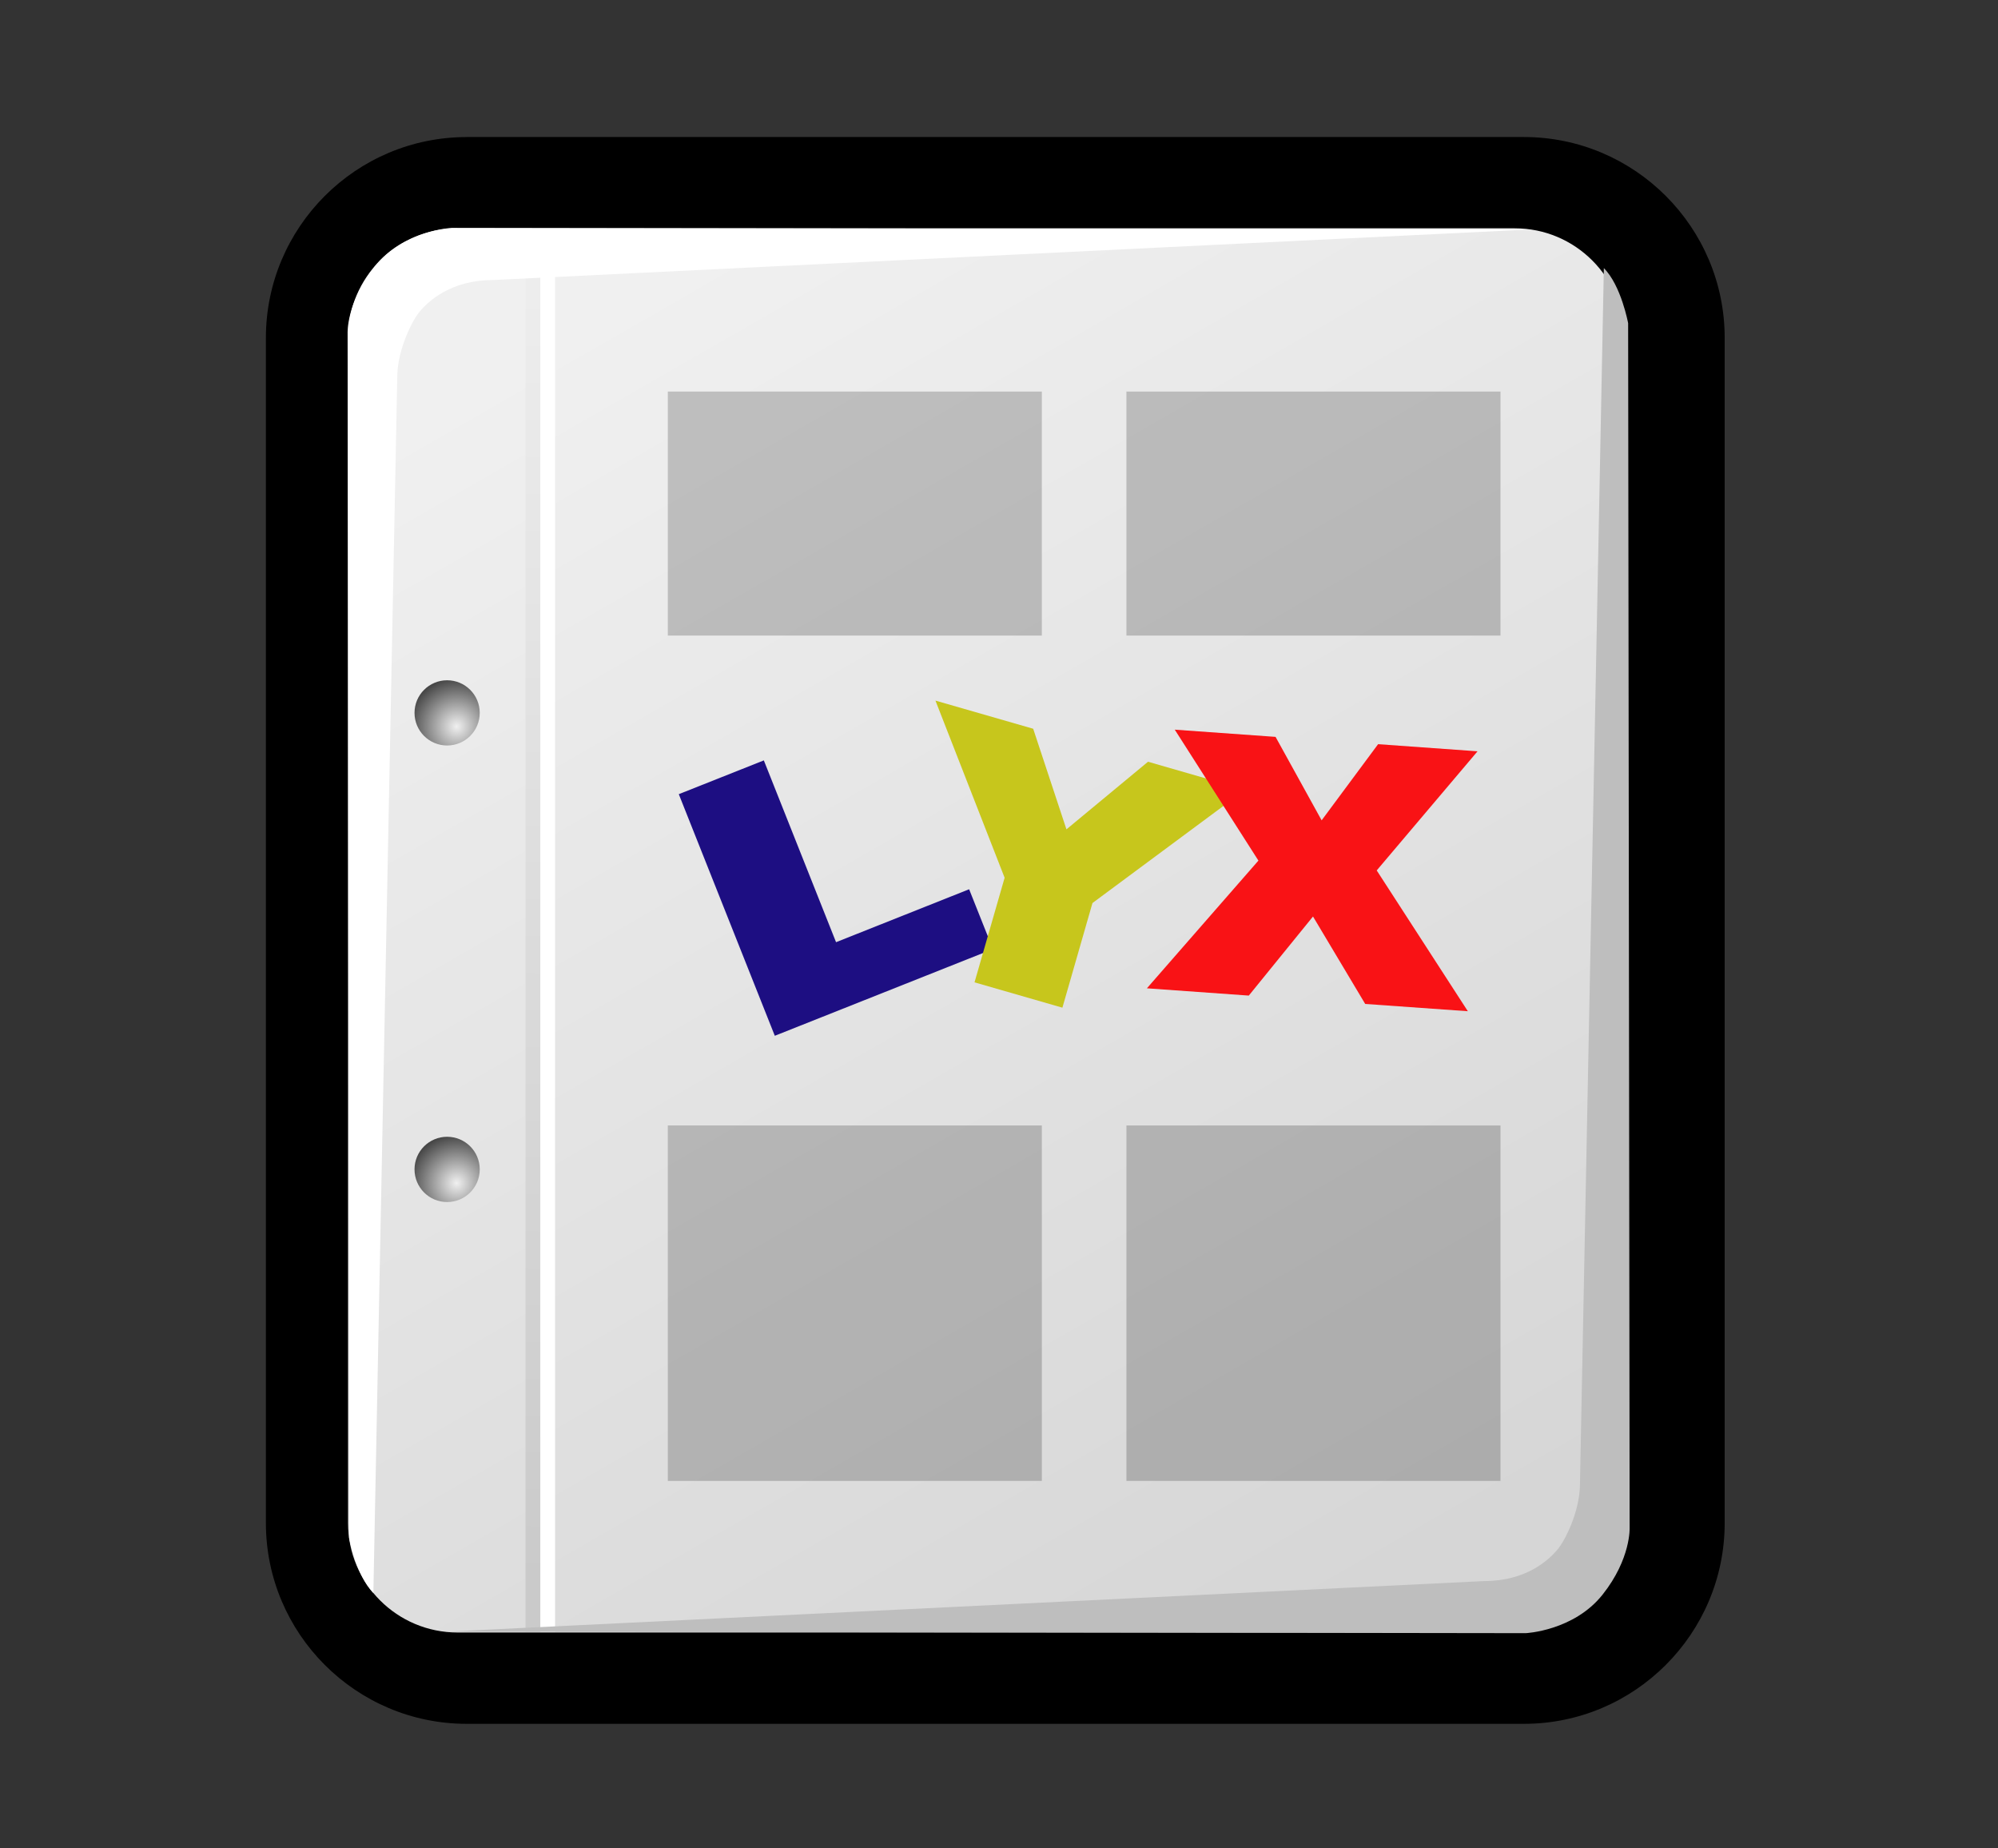 <?xml version="1.0" encoding="iso-8859-1"?>
<!-- Generator: Adobe Illustrator 9.0, SVG Export Plug-In  -->
<!DOCTYPE svg PUBLIC "-//W3C//DTD SVG 20000303 Stylable//EN"   "http://www.w3.org/TR/2000/03/WD-SVG-20000303/DTD/svg-20000303-stylable.dtd">
<svg  width="51.902pt" height="48pt" viewBox="0 0 51.902 48" xml:space="preserve">
	<rect x="0" y="0" width="51.902" height="48" fill="#333333" stroke="none"/>
	<g id="Layer_x0020_1" style="fill-rule:nonzero;clip-rule:nonzero;fill:#FFFFFF;stroke:#000000;stroke-miterlimit:4;">
		<path style="fill:#000000;stroke:none;" d="M12.124,3.56c-2.877,0-5.217,2.34-5.217,5.217v30.779c0,2.877,2.34,5.218,5.217,5.218h27.461c2.877,0,5.217-2.341,5.217-5.218V8.776c0-2.876-2.34-5.217-5.217-5.217H12.124z"/>
		<linearGradient id="aigrd1" gradientUnits="userSpaceOnUse" x1="16.175" y1="7.763" x2="35.49" y2="41.316">
			<stop  offset="0" style="stop-color:#F0F0F0"/>
			<stop  offset="1" style="stop-color:#D6D6D6"/>
		</linearGradient>
		<path style="fill:url(#aigrd1);stroke:none;" d="M42.195,39.556c0,1.572-1.275,2.846-2.846,2.846H11.887c-1.572,0-2.846-1.273-2.846-2.846V8.776c0-1.571,1.274-2.846,2.846-2.846h27.462c1.57,0,2.846,1.274,2.846,2.846v30.779z"/>
		<g>
			<radialGradient id="aigrd2" cx="11.861" cy="30.729" r="1.247" fx="11.861" fy="30.729" gradientUnits="userSpaceOnUse">
				<stop  offset="0" style="stop-color:#F0F0F0"/>
				<stop  offset="1" style="stop-color:#474747"/>
			</radialGradient>
			<path style="fill:url(#aigrd2);stroke:none;" d="M12.462,30.373c0,0.468-0.379,0.848-0.847,0.848s-0.847-0.38-0.847-0.848s0.379-0.847,0.847-0.847s0.847,0.379,0.847,0.847z"/>
			<radialGradient id="aigrd3" cx="11.861" cy="18.871" r="1.247" fx="11.861" fy="18.871" gradientUnits="userSpaceOnUse">
				<stop  offset="0" style="stop-color:#F0F0F0"/>
				<stop  offset="1" style="stop-color:#474747"/>
			</radialGradient>
			<path style="fill:url(#aigrd3);stroke:none;" d="M12.462,18.516c0,0.468-0.379,0.847-0.847,0.847s-0.847-0.379-0.847-0.847c0-0.468,0.379-0.847,0.847-0.847s0.847,0.379,0.847,0.847z"/>
		</g>
		<path style="stroke:none;" d="M14.419,42.383h-0.383V6.557h0.383v35.826z"/>
		<linearGradient id="aigrd4" gradientUnits="userSpaceOnUse" x1="14.056" y1="7.554" x2="13.633" y2="41.082">
			<stop  offset="0" style="stop-color:#EDEDED"/>
			<stop  offset="1" style="stop-color:#CACACA"/>
		</linearGradient>
		<path style="fill:url(#aigrd4);stroke:none;" d="M14.034,42.383h-0.383V6.557h0.383v35.826z"/>
		<path style="stroke:none;" d="M10.32,9.762L9.699,41.375c-0.451-0.451-0.631-1.432-0.631-1.432L9.03,8.66c0,0-0.038-0.807,0.703-1.739c0.749-0.944,1.997-1.001,1.997-1.001l28.022,0.04L12.809,7.273c-1.088,0-1.671,0.539-1.909,0.822
			c-0.192,0.229-0.567,0.973-0.58,1.666z"/>
		<path style="fill:#BEBEBE;stroke:none;" d="M41.042,38.577l0.621-31.613c0.451,0.451,0.631,1.431,0.631,1.431l0.039,31.284c0,0,0.037,0.807-0.703,1.739c-0.75,0.944-1.998,1.001-1.998,1.001l-28.021-0.04l26.943-1.313c1.088,0,1.67-0.539,1.908-0.822
			c0.193-0.229,0.568-0.974,0.58-1.666z"/>
	</g>
	<g id="Layer_x0020_5" style="fill-rule:nonzero;clip-rule:nonzero;stroke:#000000;stroke-miterlimit:4;">
		<path style="opacity:0.2;stroke:none;" d="M38.978,16.508h-9.717V10.17h9.717v6.338z"/>
		<path style="opacity:0.2;stroke:none;" d="M27.064,16.508h-9.716V10.17h9.716v6.338z"/>
		<path style="opacity:0.2;stroke:none;" d="M38.978,38.465h-9.717v-9.233h9.717v9.233z"/>
		<path style="opacity:0.2;stroke:none;" d="M27.064,38.465h-9.716v-9.233h9.716v9.233z"/>
		<g>
			<path style="fill:#1D0E82;stroke:none;" d="M17.634,20.627l2.208-0.877l1.876,4.722l3.457-1.375l0.618,1.554l-5.666,2.252l-2.494-6.275z"/>
			<path style="fill:#C7C61C;stroke:none;" d="M24.3,18.197l2.539,0.731l0.864,2.613l2.119-1.756l2.526,0.728l-3.969,2.942l-0.781,2.718l-2.283-0.658l0.782-2.717L24.3,18.197z"/>
			<path style="fill:#F91215;stroke:none;" d="M30.517,18.952l2.618,0.187l1.197,2.168l1.467-1.978l2.583,0.185l-2.619,3.094l2.367,3.657l-2.666-0.189l-1.356-2.271l-1.668,2.054l-2.647-0.189l2.897-3.317l-2.173-3.401z"/>
		</g>
	</g>
	<g id="Layer_x0020_4" style="fill-rule:nonzero;clip-rule:nonzero;stroke:#000000;stroke-miterlimit:4;">
		<path style="fill:none;stroke:none;" d="M51.902,48H0V0h51.902v48z"/>
	</g>
</svg>
